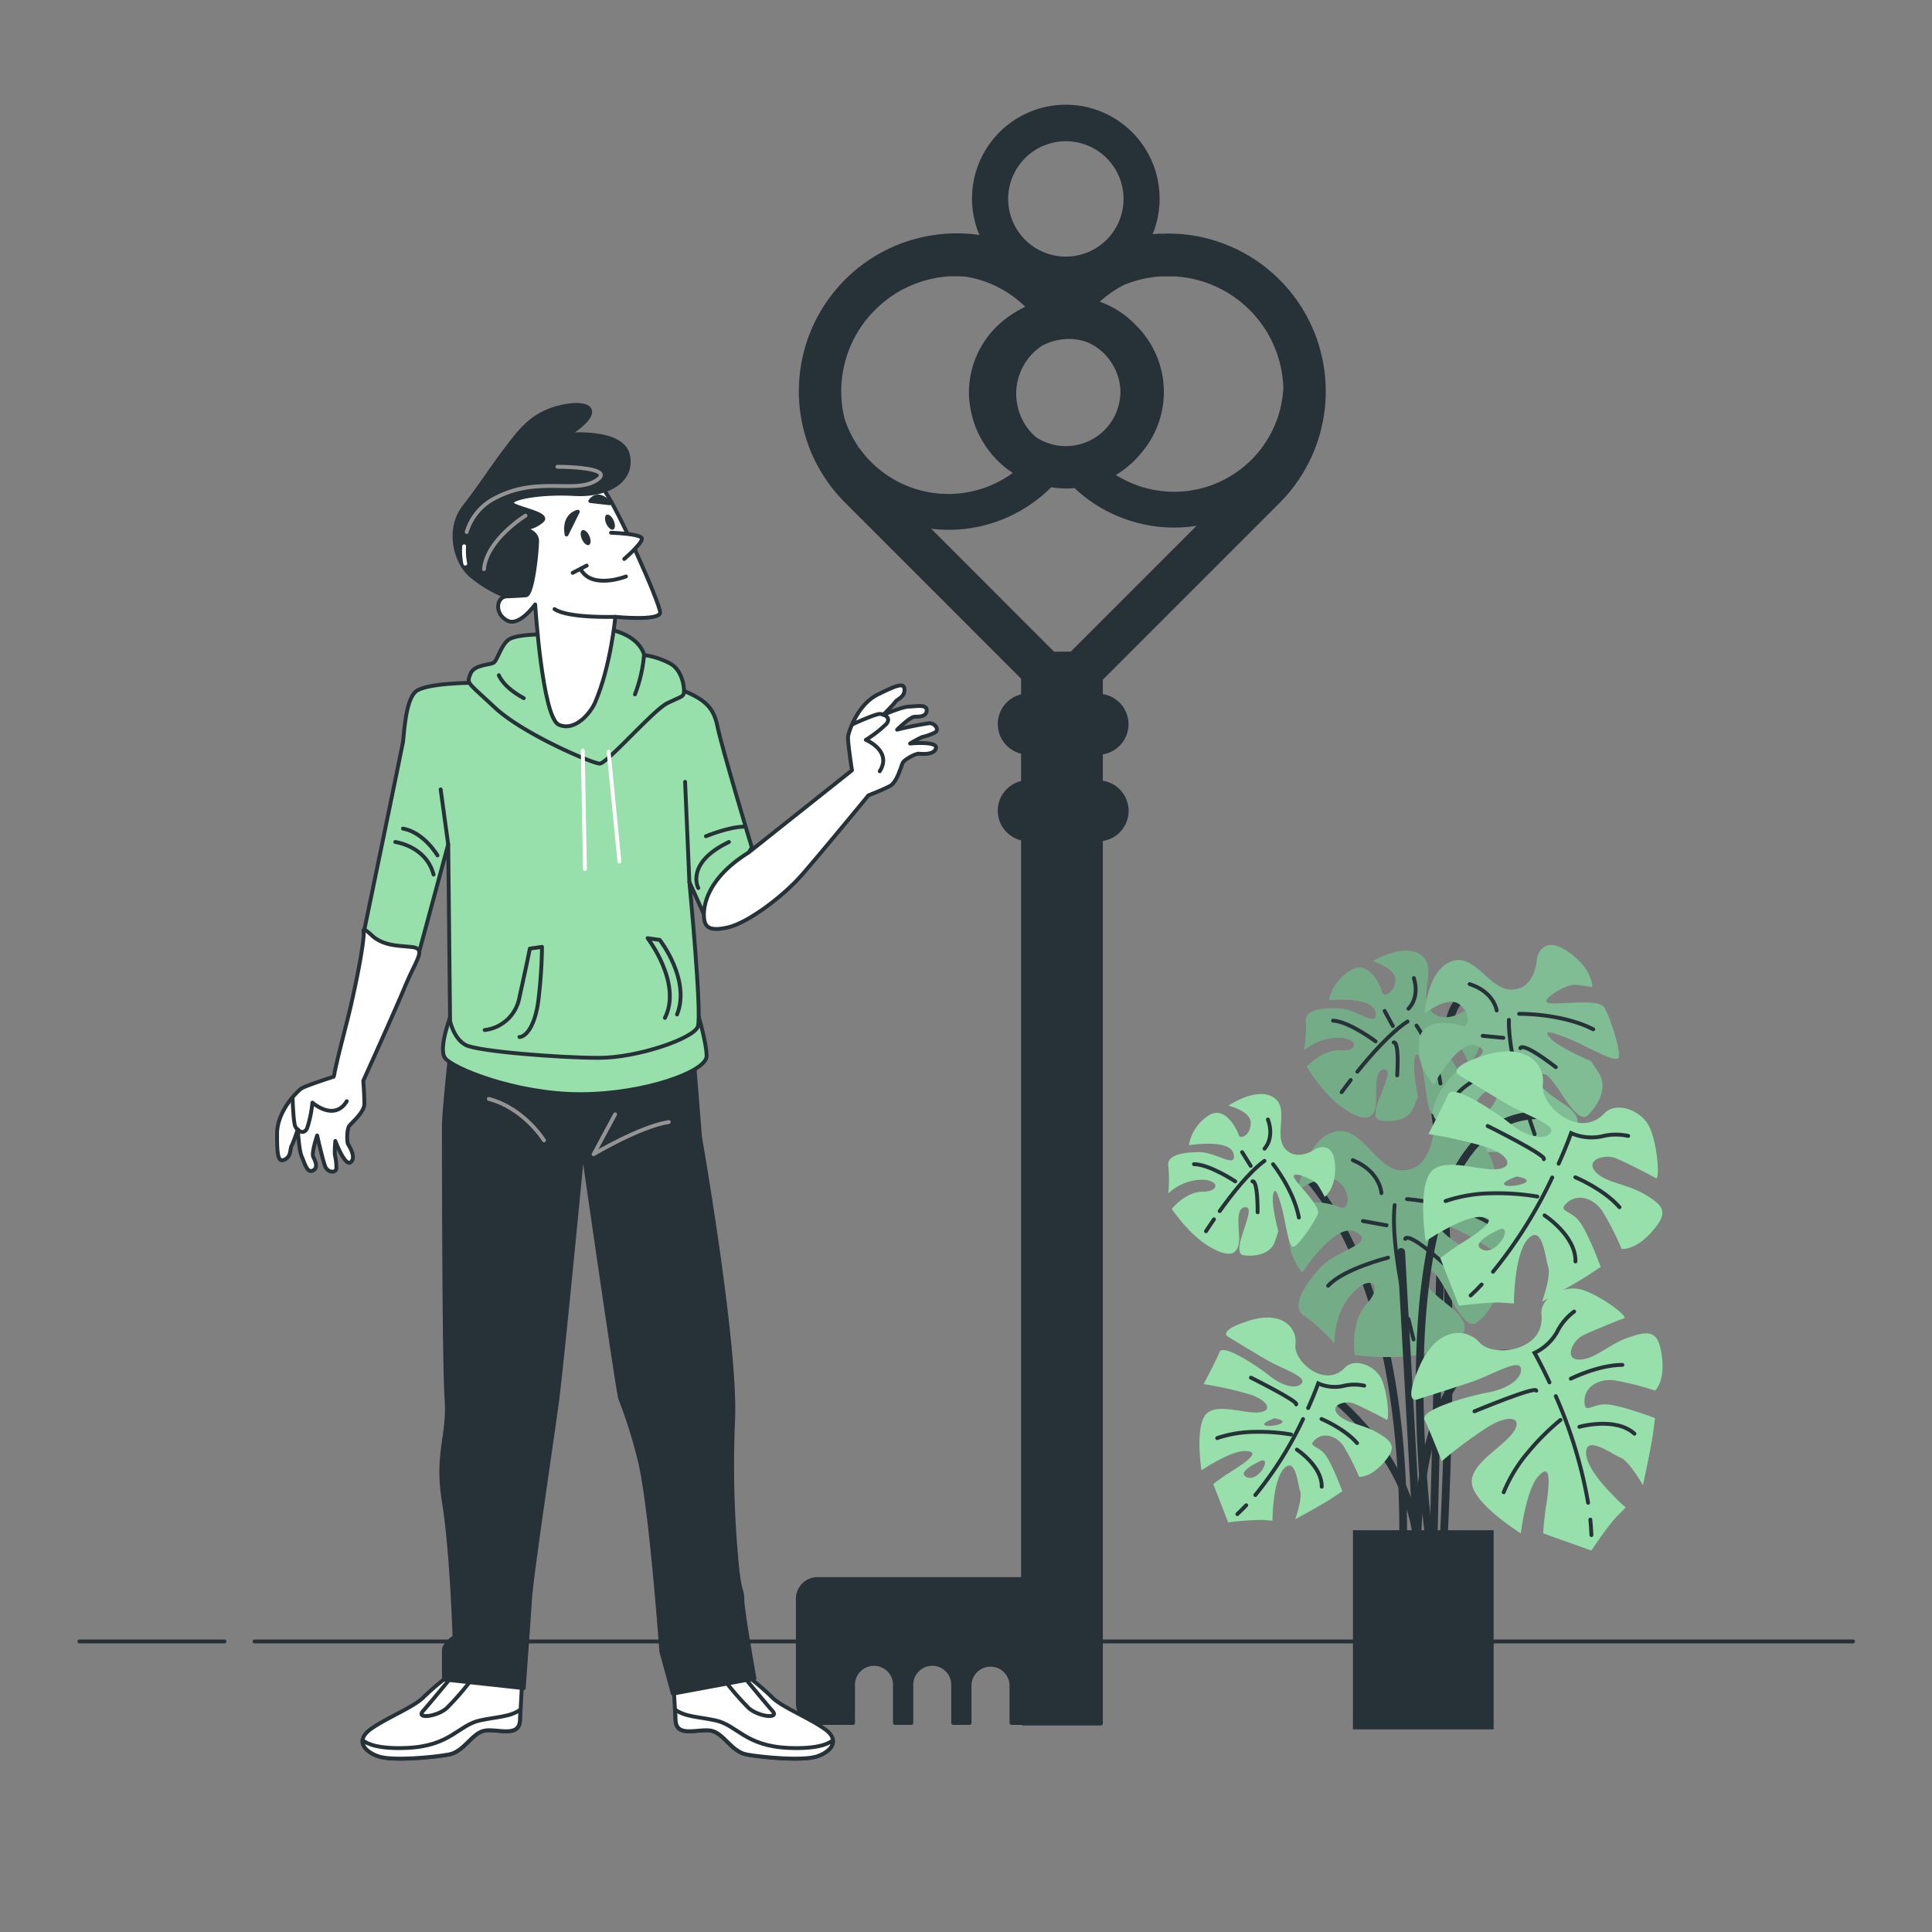<svg xmlns="http://www.w3.org/2000/svg" viewBox="0 0 500 500"><rect x="0" y="0" width="500" height="500" fill="#808080" stroke="none"/><g id="freepik--Floor--inject-9"><line x1="65.86" y1="424.8" x2="479.57" y2="424.8" style="fill:none;stroke:#263238;stroke-linecap:round;stroke-linejoin:round"></line><line x1="20.54" y1="424.8" x2="58.09" y2="424.8" style="fill:none;stroke:#263238;stroke-linecap:round;stroke-linejoin:round"></line></g><g id="freepik--Plant--inject-9"><path d="M389.73,258.32s-14.08-7.82-15.12,9.9-3.65,133-3.65,133" style="fill:none;stroke:#263238;stroke-linecap:round;stroke-miterlimit:10;stroke-width:2px"></path><path d="M367.3,269.79s11.48,25.55,6.27,129.83" style="fill:none;stroke:#263238;stroke-linecap:round;stroke-miterlimit:10;stroke-width:2px"></path><path d="M378.58,261.89s-5.39,3.45-8.45-.5,2.07-11.19-2.46-14.28-12.34,1.63-12.34,1.63,6,1.77,5.83,5-3.1,4.53-3.48,3.09-3.26-8.67-8.15-5.66a12.09,12.09,0,0,0-5.63,7.68S355.27,257.68,356,262s-4.66-.74-9.36-1-9,.41-8.67,3.26a37.42,37.42,0,0,1-.44,7.51,13.92,13.92,0,0,1,9.14-3.23c5.16.3,5,3.59.27,3.31s-8.72,4.2-8.72,4.2,4.28,7.32,9.72,10.94,7.4,2.32,8-.47-.83-9.94,2.46-9.75-5.44,12.4-1.24,13.12,7.56-.5,8.67-3.26l1.1-2.76s-1.46-7.15-.83-9.94,1.41.08,2.16,3.42,1.21,11.38,2.65,11,6-6.24,7.1-8.53S372,270.44,372,269s5.58,1.27,6.44,2.73a37,37,0,0,1,1.68,3.4s3.42-2.16,3.34-8.76S378.58,261.89,378.58,261.89Z" style="fill:#97DFAB"></path><path d="M378.58,261.89s-5.39,3.45-8.45-.5,2.07-11.19-2.46-14.28-12.34,1.63-12.34,1.63,6,1.77,5.83,5-3.1,4.53-3.48,3.09-3.26-8.67-8.15-5.66a12.09,12.09,0,0,0-5.63,7.68S355.27,257.68,356,262s-4.66-.74-9.36-1-9,.41-8.67,3.26a37.42,37.42,0,0,1-.44,7.51,13.92,13.92,0,0,1,9.14-3.23c5.16.3,5,3.59.27,3.31s-8.72,4.2-8.72,4.2,4.28,7.32,9.72,10.94,7.4,2.32,8-.47-.83-9.94,2.46-9.75-5.44,12.4-1.24,13.12,7.56-.5,8.67-3.26l1.1-2.76s-1.46-7.15-.83-9.94,1.41.08,2.16,3.42,1.21,11.38,2.65,11,6-6.24,7.1-8.53S372,270.44,372,269s5.58,1.27,6.44,2.73a37,37,0,0,1,1.68,3.4s3.42-2.16,3.34-8.76S378.58,261.89,378.58,261.89Z" style="fill:#263238;opacity:0.3"></path><path d="M351.28,277.36c3.51-4.34,8.68-10.22,13-13" style="fill:none;stroke:#263238;stroke-linecap:round;stroke-miterlimit:10"></path><path d="M347.21,282.65s.9-1.26,2.36-3.14" style="fill:none;stroke:#263238;stroke-linecap:round;stroke-miterlimit:10"></path><path d="M366.59,265.42s5.22,7.37,6.19,15" style="fill:none;stroke:#263238;stroke-linecap:round;stroke-miterlimit:10"></path><path d="M360.68,269.78s1.47-.86.91,8.53" style="fill:none;stroke:#263238;stroke-linecap:round;stroke-miterlimit:10"></path><path d="M364.5,261.05s3-2.65,1.41-7.92" style="fill:none;stroke:#263238;stroke-linecap:round;stroke-miterlimit:10"></path><line x1="360.46" y1="265.53" x2="358.34" y2="261.63" style="fill:none;stroke:#263238;stroke-linecap:round;stroke-miterlimit:10"></line><path d="M356,269.5s-6.77-5.11-11-5.36" style="fill:none;stroke:#263238;stroke-linecap:round;stroke-miterlimit:10"></path><path d="M397.77,248s-.21,7.75-6.26,8.12-9.78-9.7-16-7.27-6.79,13.47-6.79,13.47,5.88-4.82,9-2.39,2.43,6.18.73,5.59-10.9-2.65-11.22,4.3a14.67,14.67,0,0,0,3.84,10.87s6.54-12.22,11.3-10-3.93,4.16-7.41,8.67-5.7,9.27-2.65,10.91a44.41,44.41,0,0,1,7.22,5.56s-.83-6.39,3-11.35,7-2.53,3.5,2-1.74,11.6-1.74,11.6,10.24.7,17.57-2.28,7.37-5.83,5-8.36-10.52-5.95-8.08-9.11,8.7,13.9,12.28,10.19,4.66-7.92,2.65-10.91l-2-3s-8.16-3.41-10.52-5.95,1-1.36,4.9.18,12.21,6.54,12.81,4.84-2.15-10.29-3.71-12.93-13.44-.29-14.79-1.33,5.08-4.72,7.12-4.58a43.86,43.86,0,0,1,4.55.63s.18-4.89-6.48-9.31S397.77,248,397.77,248Z" style="fill:#97DFAB"></path><path d="M397.77,248s-.21,7.75-6.26,8.12-9.78-9.7-16-7.27-6.79,13.47-6.79,13.47,5.88-4.82,9-2.39,2.43,6.18.73,5.59-10.9-2.65-11.22,4.3a14.67,14.67,0,0,0,3.84,10.87s6.54-12.22,11.3-10-3.93,4.16-7.41,8.67-5.7,9.27-2.65,10.91a44.41,44.41,0,0,1,7.22,5.56s-.83-6.39,3-11.35,7-2.53,3.5,2-1.74,11.6-1.74,11.6,10.24.7,17.57-2.28,7.37-5.83,5-8.36-10.52-5.95-8.08-9.11,8.7,13.9,12.28,10.19,4.66-7.92,2.65-10.91l-2-3s-8.16-3.41-10.52-5.95,1-1.36,4.9.18,12.21,6.54,12.81,4.84-2.15-10.29-3.71-12.93-13.44-.29-14.79-1.33,5.08-4.72,7.12-4.58a43.86,43.86,0,0,1,4.55.63s.18-4.89-6.48-9.31S397.77,248,397.77,248Z" style="fill:#263238;opacity:0.2"></path><path d="M394.66,285.85c-2-6.47-4.31-15.66-4.16-21.91" style="fill:none;stroke:#263238;stroke-linecap:round;stroke-miterlimit:10"></path><path d="M397.17,293.53s-.64-1.75-1.52-4.5" style="fill:none;stroke:#263238;stroke-linecap:round;stroke-miterlimit:10"></path><path d="M393.14,262.38s10.94-.2,19.2,4" style="fill:none;stroke:#263238;stroke-linecap:round;stroke-miterlimit:10"></path><path d="M393.48,271.27s.14-2,9.16,4.91" style="fill:none;stroke:#263238;stroke-linecap:round;stroke-miterlimit:10"></path><path d="M387.34,261.51s-.62-4.8-7-6.82" style="fill:none;stroke:#263238;stroke-linecap:round;stroke-miterlimit:10"></path><line x1="389.07" y1="268.59" x2="383.72" y2="268.07" style="fill:none;stroke:#263238;stroke-linecap:round;stroke-miterlimit:10"></line><path d="M390,275.78s-9.72,3.29-12.85,7.35" style="fill:none;stroke:#263238;stroke-linecap:round;stroke-miterlimit:10"></path><path d="M332.89,299.51s30.77,20.34,30.25,99.07" style="fill:none;stroke:#263238;stroke-linecap:round;stroke-miterlimit:10;stroke-width:2px"></path><path d="M370.83,294.14s-1,8.91-8,8.78S352.46,290.8,345.1,293s-9.1,14.9-9.1,14.9,7.23-5,10.65-1.91,2.21,7.37.3,6.53-12.33-4.09-13.35,3.89A17,17,0,0,0,337,329.34s8.7-13.48,14-10.46-4.93,4.43-9.37,9.31-7.45,10.16-4.08,12.33,7.8,7.1,7.8,7.1-.35-7.45,4.53-12.82,8.3-2.25,3.86,2.62-3.11,13.22-3.11,13.22,11.75,1.78,20.49-1,9.05-6,6.57-9.18-11.57-7.85-8.47-11.27,8.73,16.86,13.22,12.92,6.12-8.69,4.08-12.33l-2-3.64s-9.09-4.71-11.57-7.86,1.33-1.46,5.63.67,13.48,8.7,14.33,6.79-1.51-12.06-3.06-15.26-15.48-1.6-16.94-2.93,6.3-5,8.65-4.61a52,52,0,0,1,5.19,1.16s.67-5.64-6.6-11.36S370.83,294.14,370.83,294.14Z" style="fill:#97DFAB"></path><path d="M370.83,294.14s-1,8.91-8,8.78S352.46,290.8,345.1,293s-9.1,14.9-9.1,14.9,7.23-5,10.65-1.91,2.21,7.37.3,6.53-12.33-4.09-13.35,3.89A17,17,0,0,0,337,329.34s8.7-13.48,14-10.46-4.93,4.43-9.37,9.31-7.45,10.16-4.08,12.33,7.8,7.1,7.8,7.1-.35-7.45,4.53-12.82,8.3-2.25,3.86,2.62-3.11,13.22-3.11,13.22,11.75,1.78,20.49-1,9.05-6,6.57-9.18-11.57-7.85-8.47-11.27,8.73,16.86,13.22,12.92,6.12-8.69,4.08-12.33l-2-3.64s-9.09-4.71-11.57-7.86,1.33-1.46,5.63.67,13.48,8.7,14.33,6.79-1.51-12.06-3.06-15.26-15.48-1.6-16.94-2.93,6.3-5,8.65-4.61a52,52,0,0,1,5.19,1.16s.67-5.64-6.6-11.36S370.83,294.14,370.83,294.14Z" style="fill:#263238;opacity:0.3"></path><path d="M363.65,337.56c-1.64-7.66-3.49-18.48-2.72-25.68" style="fill:none;stroke:#263238;stroke-linecap:round;stroke-miterlimit:10"></path><path d="M365.83,346.65s-.57-2.08-1.33-5.33" style="fill:none;stroke:#263238;stroke-linecap:round;stroke-miterlimit:10"></path><path d="M364.12,310.33s12.64.8,21.78,6.44" style="fill:none;stroke:#263238;stroke-linecap:round;stroke-miterlimit:10"></path><path d="M363.67,320.62s.36-2.36,10.11,6.52" style="fill:none;stroke:#263238;stroke-linecap:round;stroke-miterlimit:10"></path><path d="M357.51,308.77s-.26-5.59-7.4-8.52" style="fill:none;stroke:#263238;stroke-linecap:round;stroke-miterlimit:10"></path><line x1="358.84" y1="317.11" x2="352.72" y2="316" style="fill:none;stroke:#263238;stroke-linecap:round;stroke-miterlimit:10"></line><path d="M359.23,325.49s-11.53,2.88-15.52,7.27" style="fill:none;stroke:#263238;stroke-linecap:round;stroke-miterlimit:10"></path><path d="M344.89,361.56s19.81,15.12,21.9,37.54L362.62,324" style="fill:none;stroke:#263238;stroke-linecap:round;stroke-miterlimit:10;stroke-width:2px"></path><path d="M392.86,350.61c-26.07-4.69-26.07,48.49-26.07,48.49" style="fill:none;stroke:#263238;stroke-linecap:round;stroke-miterlimit:10;stroke-width:2px"></path><path d="M369.92,398.58s-15.13-110,28.67-110" style="fill:none;stroke:#263238;stroke-linecap:round;stroke-miterlimit:10;stroke-width:2px"></path><path d="M382.92,347.45c-3.56-4-11.12-4-15.58,6.23s-.44,8.46-.44,8.46,8.46-2.67,13.8-4.45,12.46-6.24,12.91-3.57-3.56,5.35-8.46,6.24-17.81,4.45-16.47,7.12,4.45,10.68,4.45,10.68a113,113,0,0,1,12-8.9c5.79-3.56,9.35-2.23,6.23,1.78s-12,8.46-10.24,13.8,12.47,12,12.47,12,1.33-11.13,4.45-14.69,3.12.44,2.23,6.68a71.7,71.7,0,0,0-.9,8l12.47,4.45s4.45-6.68,6.68-8.9l2.22-2.23s-9.79-8.46-10.24-13.8,6.68,0,8.91.89,5.78,7.12,5.78,7.12,2.23-10.23,2.67-13.79l.45-3.57s-9.35-3.56-12.91-3.56-5.34,2.67-5.34-.89,3.56-5.78,7.57-5.34a70.23,70.23,0,0,1,10.68,2.67s2.67-2.22,1.78-8.9-3.12-6.68-8.46-4.9-8.9,5.79-12.91,5.79-1.78-4.9.89-6.23,9.35-4,10.69-4.46-7.13-6.67-11.58-7.56-10.21,2.24-9.79,6.67C399.84,349.67,386.49,351.45,382.92,347.45Z" style="fill:#97DFAB"></path><path d="M411.58,393.28c.13,1.34.23,2.68.28,4" style="fill:none;stroke:#263238;stroke-linecap:round;stroke-miterlimit:10"></path><path d="M402.64,361.32A118.47,118.47,0,0,1,411,388.91" style="fill:none;stroke:#263238;stroke-linecap:round;stroke-miterlimit:10"></path><path d="M401,357.75c-2.2-4.74-3.86-7.63-3.86-7.63a13.16,13.16,0,0,0,5.79-5.34,14.8,14.8,0,0,1,4.45-5.35" style="fill:none;stroke:#263238;stroke-linecap:round;stroke-miterlimit:10"></path><path d="M381.59,365.25s16-6.67,16-5.34" style="fill:none;stroke:#263238;stroke-linecap:round;stroke-miterlimit:10"></path><path d="M406.52,356.8s7.12-3.57,13.35-3.57" style="fill:none;stroke:#263238;stroke-linecap:round;stroke-miterlimit:10"></path><path d="M403.85,367.48a61.71,61.71,0,0,0-8.46,8.46,38.31,38.31,0,0,0-6.23,10.24" style="fill:none;stroke:#263238;stroke-linecap:round;stroke-miterlimit:10"></path><path d="M408.74,369.26s9.35-2.67,14.25,1.78" style="fill:none;stroke:#263238;stroke-linecap:round;stroke-miterlimit:10"></path><path d="M425.68,309.11c-4.85-2.87-10.21-2.93-12.84-5.95s2.53-4.56,5.29-3.42,9.16,4.43,10.37,5.15.37-9.75-1.87-13.7-8.4-6.24-11.47-3c-6.47,6.8-16.57-2.11-15.88-7.43s-4.27-11-14.92-7.68-6.68,5.21-6.68,5.21,7.56,4.63,12.41,7.5,12.88,5.33,11.15,7.42-6.37.81-10.25-2.31-15-10.52-16.18-7.76-5.15,10.36-5.15,10.36a112.73,112.73,0,0,1,14.61,3.24c6.48,2,7.81,5.6,2.74,5.87s-14.27-3.53-17.14,1.32-.9,17.29-.9,17.29,9.28-6.29,14-6.27,1.71,2.65-3.58,6.06a72.65,72.65,0,0,0-6.64,4.58l4.81,12.33s8-1,11.1-.79l3.14.22s0-12.94,3.71-16.78,4.38,5,5.17,7.31-1.59,9-1.59,9,9.19-5,12.17-7l3-2s-3.43-9.4-5.77-12.09-5.52-2.28-2.83-4.61,6.71-1.11,9,2.21a69.31,69.31,0,0,1,5,9.82s3.43.56,7.89-4.49S430.52,312,425.68,309.11Zm-42.13,14.25c-3.56-1.78,4.89-5.34,4.89-5.34C391.56,317.57,387.11,325.14,383.55,323.36Zm6-16.62c-1.52-.76,3-2.28,3-2.28C399.16,305.73,391.06,307.5,389.55,306.74Z" style="fill:#97DFAB"></path><path d="M383.45,332.43c-.92,1-1.87,1.93-2.85,2.84" style="fill:none;stroke:#263238;stroke-linecap:round;stroke-miterlimit:10"></path><path d="M401.72,304.72a117.83,117.83,0,0,1-15.33,24.41" style="fill:none;stroke:#263238;stroke-linecap:round;stroke-miterlimit:10"></path><path d="M403.37,301.17c2.14-4.77,3.23-7.92,3.23-7.92a13.16,13.16,0,0,0,7.83.87,14.82,14.82,0,0,1,6.95-.14" style="fill:none;stroke:#263238;stroke-linecap:round;stroke-miterlimit:10"></path><path d="M385,291.4s15.55,7.73,14.54,8.6" style="fill:none;stroke:#263238;stroke-linecap:round;stroke-miterlimit:10"></path><path d="M407.69,304.68s7.36,3.05,11.44,7.75" style="fill:none;stroke:#263238;stroke-linecap:round;stroke-miterlimit:10"></path><path d="M397.87,309.67a61.8,61.8,0,0,0-11.93-.84,38.22,38.22,0,0,0-11.82,2" style="fill:none;stroke:#263238;stroke-linecap:round;stroke-miterlimit:10"></path><path d="M399.73,314.54s8.15,5.3,8,11.92" style="fill:none;stroke:#263238;stroke-linecap:round;stroke-miterlimit:10"></path><path d="M356.5,370.79c-3.9-2.3-8.21-2.36-10.32-4.79s2-3.67,4.25-2.75,7.37,3.57,8.35,4.15.3-7.85-1.51-11-6.76-5-9.23-2.43c-5.21,5.48-13.34-1.7-12.78-6s-3.44-8.88-12-6.18-5.37,4.19-5.37,4.19,6.08,3.73,10,6,10.37,4.29,9,6-5.13.65-8.25-1.86-12.1-8.47-13-6.25-4.14,8.34-4.14,8.34a91.19,91.19,0,0,1,11.75,2.61c5.22,1.64,6.28,4.51,2.21,4.73s-11.49-2.84-13.79,1.06-.73,13.91-.73,13.91,7.47-5.06,11.27-5,1.38,2.13-2.88,4.87a58,58,0,0,0-5.34,3.69l3.87,9.92a71.13,71.13,0,0,1,8.94-.64l2.52.18s0-10.41,3-13.5,3.52,4.06,4.15,5.88-1.27,7.27-1.27,7.27,7.39-4,9.79-5.65l2.4-1.61s-2.77-7.56-4.64-9.73-4.45-1.83-2.28-3.71,5.39-.89,7.24,1.78a56.15,56.15,0,0,1,4,7.9s2.76.45,6.35-3.61S360.4,373.1,356.5,370.79Zm-33.9,11.47c-2.86-1.43,3.94-4.3,3.94-4.3C329.05,377.6,325.47,383.69,322.6,382.26Zm4.83-13.38c-1.22-.61,2.44-1.83,2.44-1.83C335.16,368.07,328.65,369.5,327.43,368.88Z" style="fill:#97DFAB"></path><path d="M322.52,389.56c-.74.78-1.51,1.55-2.29,2.29" style="fill:none;stroke:#263238;stroke-linecap:round;stroke-miterlimit:10"></path><path d="M337.23,367.26a94.76,94.76,0,0,1-12.35,19.65" style="fill:none;stroke:#263238;stroke-linecap:round;stroke-miterlimit:10"></path><path d="M338.55,364.4c1.72-3.84,2.6-6.37,2.6-6.37a10.66,10.66,0,0,0,6.3.7,12,12,0,0,1,5.6-.12" style="fill:none;stroke:#263238;stroke-linecap:round;stroke-miterlimit:10"></path><path d="M323.74,356.54s12.51,6.22,11.7,6.92" style="fill:none;stroke:#263238;stroke-linecap:round;stroke-miterlimit:10"></path><path d="M342,367.23s5.92,2.45,9.21,6.24" style="fill:none;stroke:#263238;stroke-linecap:round;stroke-miterlimit:10"></path><path d="M334.12,371.24a49.27,49.27,0,0,0-9.6-.67,30.88,30.88,0,0,0-9.51,1.61" style="fill:none;stroke:#263238;stroke-linecap:round;stroke-miterlimit:10"></path><path d="M335.63,375.16s6.55,4.27,6.43,9.6" style="fill:none;stroke:#263238;stroke-linecap:round;stroke-miterlimit:10"></path><path d="M340.6,297.28s-4.9,3.56-8,0,1.33-10.68-3.12-13.35-11.57,2.22-11.57,2.22,5.78,1.34,5.78,4.46-2.67,4.45-3.11,3.11-3.56-8-8-4.9a11.44,11.44,0,0,0-4.9,7.57s10.68-1.78,11.57,2.23-4.45-.45-8.9-.45-8.46.89-8,3.56a35.55,35.55,0,0,1,0,7.13,13.22,13.22,0,0,1,8.45-3.56c4.9,0,4.9,3.11.45,3.11s-8,4.45-8,4.45,4.45,6.68,9.79,9.8,7.12,1.78,7.57-.89-1.34-9.35,1.78-9.35-4.45,12-.45,12.46,7.13-.89,8-3.56l.89-2.67S329,312,329.47,309.3s1.34,0,2.23,3.12,1.78,10.68,3.11,10.24,5.35-6.24,6.24-8.46-6.24-8.46-6.24-9.79,5.35.89,6.24,2.22a35,35,0,0,1,1.78,3.12s3.11-2.23,2.67-8.46S340.6,297.28,340.6,297.28Z" style="fill:#97DFAB"></path><path d="M315.66,313.43c3.08-4.3,7.64-10.14,11.59-13" style="fill:none;stroke:#263238;stroke-linecap:round;stroke-miterlimit:10"></path><path d="M312.11,318.65s.78-1.23,2.06-3.09" style="fill:none;stroke:#263238;stroke-linecap:round;stroke-miterlimit:10"></path><path d="M329.47,301.29s5.34,6.68,6.68,13.8" style="fill:none;stroke:#263238;stroke-linecap:round;stroke-miterlimit:10"></path><path d="M324.13,305.74s1.34-.89,1.34,8" style="fill:none;stroke:#263238;stroke-linecap:round;stroke-miterlimit:10"></path><path d="M327.25,297.28s2.67-2.67.89-7.56" style="fill:none;stroke:#263238;stroke-linecap:round;stroke-miterlimit:10"></path><line x1="323.68" y1="301.73" x2="321.46" y2="298.17" style="fill:none;stroke:#263238;stroke-linecap:round;stroke-miterlimit:10"></line><path d="M319.68,305.74S313,301.29,309,301.29" style="fill:none;stroke:#263238;stroke-linecap:round;stroke-miterlimit:10"></path><rect x="351.14" y="397.02" width="34.41" height="49.54" style="fill:#263238;stroke:#263238;stroke-linecap:round;stroke-miterlimit:10;stroke-width:2px"></rect></g><g id="freepik--Key--inject-9"><path d="M331.16,130.15a40.88,40.88,0,0,0,0-57.75h0a40.85,40.85,0,0,0-26.55-11.9c-.61,0-1.23-.06-1.84-.06h-.24c-.35,0-.82,0-1.36.05h-.7a4.78,4.78,0,0,0-.53,0h-.05c-.54,0-1.07.08-1.6.13a24,24,0,0,0,1.81-9.19,24.27,24.27,0,1,0-46.63,9.38,40.9,40.9,0,0,0-5.88-.42c-.67,0-1.56,0-2.52.09a40.84,40.84,0,0,0-33.68,59.68l.14.25a41,41,0,0,0,7.19,9.69l45.53,45.54v4.06a7.9,7.9,0,0,0,0,15.35v7.08a7.9,7.9,0,0,0,0,15.35V408.16H211.57a5.6,5.6,0,0,0-5.59,5.59v27.07a5.6,5.6,0,0,0,5.59,5.58h9.18a.52.52,0,0,0,.52-.52v-9.63a4.92,4.92,0,1,1,9.83,0v9.63a.52.52,0,0,0,.52.52h4.21a.52.52,0,0,0,.52-.52v-9.63a4.92,4.92,0,1,1,9.83,0v9.63a.52.52,0,0,0,.52.52h4.2a.52.52,0,0,0,.52-.52v-9.63a4.92,4.92,0,0,1,9.84,0v9.63a.52.52,0,0,0,.52.52h2.63a.52.52,0,0,0,.37.15h20.11a.52.52,0,0,0,.52-.52V217.65a7.89,7.89,0,0,0,0-15.59v-6.83a7.9,7.9,0,0,0,0-15.6V175.9Zm-58.37,38.51L241,136.84a36.87,36.87,0,0,0,4.47.27,37.52,37.52,0,0,0,26.57-11,25.72,25.72,0,0,0,3.84.31c.72,0,1.45,0,2.19-.11a37.66,37.66,0,0,0,31.6,9.77l-32.55,32.55ZM226.5,80.18a29.68,29.68,0,0,1,19.29-8.67l.19,0c.43,0,.93,0,1.61,0s1.62,0,2.41.1a28.45,28.45,0,0,1,15.34,7.79,27,27,0,0,0-4.94,3,24,24,0,0,0-9.64,19,25.24,25.24,0,0,0,11.34,21,28.27,28.27,0,0,1-39.88-6.69l-.41.28.35-.37a28.14,28.14,0,0,1-3.59-7.27A29.68,29.68,0,0,1,226.5,80.18Zm74-8.65.25,0h.91l.63,0h.52c.38,0,.75,0,1.19,0a29.83,29.83,0,0,1,28.13,28.85,28.3,28.3,0,0,1-43.34,22.54,24.93,24.93,0,0,0,6.35-5.44A24.23,24.23,0,0,0,294,84.2a23.84,23.84,0,0,0-9.37-6.11,28.48,28.48,0,0,1,6.25-4.35A30,30,0,0,1,300.46,71.53ZM276.65,87.72a13.65,13.65,0,0,1,3.37.42c5.57,1.44,9.93,7.24,9.93,13.21a14.08,14.08,0,0,1-12.44,14,14,14,0,0,1-6.59-.79,13.76,13.76,0,0,1-2.86-1.46,14.9,14.9,0,0,1,1.67-23.66A15.33,15.33,0,0,1,276.65,87.72Zm-.81-51.17a14.93,14.93,0,1,1-14.93,14.93A14.94,14.94,0,0,1,275.84,36.55Z" style="fill:#263238"></path></g><g id="freepik--Character--inject-9"><path d="M114.88,434.65a64,64,0,0,0-5.38,4.69c-2.45,2.46-9.33,5.16-13.5,8.11s-1.72,5.89,2,7.12,14.25.24,18.18-.49,5.89-5.4,9.08-6.14,9.09,2,9.33-2.7.49-9.33.49-9.33Z" style="fill:#fff;stroke:#263238;stroke-linecap:round;stroke-linejoin:round"></path><path d="M134.55,445.24c0-.95.1-1.9.15-2.8-2.67,1.92-6,1.83-10.46,2.8-5.65,1.22-7.61,6.63-18.91,7.12-7.31.32-10.29-1-11.49-2-.2,1.81,1.69,3.38,4.12,4.19,3.69,1.23,14.25.24,18.18-.49s5.89-5.4,9.08-6.14S134.31,449.9,134.55,445.24Z" style="fill:#fff;stroke:#263238;stroke-linecap:round;stroke-linejoin:round"></path><path d="M117.12,433.69s-5.65,6.88-7.62,9.09,3.69,1.47,6.14-.74a72.63,72.63,0,0,0,6.39-7.36Z" style="fill:#fff;stroke:#263238;stroke-linecap:round;stroke-linejoin:round"></path><path d="M194.53,434.65a63,63,0,0,1,5.37,4.69c2.46,2.46,9.33,5.16,13.51,8.11s1.72,5.89-2,7.12-14.24.24-18.17-.49-5.89-5.4-9.08-6.14-9.09,2-9.34-2.7-.49-9.33-.49-9.33Z" style="fill:#fff;stroke:#263238;stroke-linecap:round;stroke-linejoin:round"></path><path d="M174.85,445.24c0-.95-.1-1.9-.14-2.8,2.67,1.92,6,1.83,10.46,2.8,5.65,1.22,7.61,6.63,18.91,7.12,7.3.32,10.28-1,11.49-2,.19,1.81-1.69,3.38-4.13,4.19-3.68,1.23-14.24.24-18.17-.49s-5.89-5.4-9.08-6.14S175.1,449.9,174.85,445.24Z" style="fill:#fff;stroke:#263238;stroke-linecap:round;stroke-linejoin:round"></path><path d="M192.29,433.69s5.65,6.88,7.61,9.09-3.68,1.47-6.14-.74a73.44,73.44,0,0,1-6.38-7.36Z" style="fill:#fff;stroke:#263238;stroke-linecap:round;stroke-linejoin:round"></path><path d="M117.94,259.19s-3.06,27.6-3.06,32.06,0,60.73.68,70.68-2.74,14.05-.68,26.74,2.74,35,2.74,35-2.74,1.71-2.74,3.43v7.55l20.66,2.24s1.3-17.68,1.64-23.17,5.49-40.12,6.86-50.07S150.83,297,150.83,297s9,62.83,9.68,64.89a127.38,127.38,0,0,1,4.8,15.08c3.09,11.32,5.83,50.43,5.83,50.43l3,10.92,21.12-3.93s-3.14-17.62-3.14-20.37-.68-1.71-1.37-8.58a269.62,269.62,0,0,1-1-38.4c.69-19.9-8.58-72.74-8.58-72.74L178.35,259S144.34,266.92,117.94,259.19Z" style="fill:#263238;stroke:#263238;stroke-linecap:round;stroke-linejoin:round"></path><path d="M159.19,288.39l-5.56,10.32s11.91-7.14,19.45-8.33" style="fill:none;stroke:#949494;stroke-linecap:round;stroke-linejoin:round"></path><path d="M140.8,295.13s-5.16-8.34-14.3-10.73" style="fill:none;stroke:#949494;stroke-linecap:round;stroke-linejoin:round"></path><path d="M116.92,262.09s-3.58,9-1.79,11.66,18.39,9.42,35,9.42,32.74-5.83,32.74-9.87-3.14-13.9-3.14-13.9S152.8,272,116.92,262.09Z" style="fill:#97DFAB;stroke:#263238;stroke-linecap:round;stroke-linejoin:round"></path><path d="M122.4,176.71s-12,0-14.77,2.23-3.06,11.42-3.34,13.09-10,48.6-10,48.6l3.44,5.63,10.65.47L116,218.51l.48,45.75s.92,4.49,4,6.17S145,273.77,155,273.77s24.49-5,25.6-8.09-2.19-37.42-2.19-37.42l4.76,10.58,11.4-19.54s-7.8-25.87-8.92-31.45-4.18-7.24-10.31-9.75-24.24-1.67-31.48-1.67S122.4,176.71,122.4,176.71Z" style="fill:#97DFAB;stroke:#263238;stroke-linecap:round;stroke-linejoin:round"></path><path d="M125.44,266.57a10.33,10.33,0,0,0,9-8.52c1.8-8.07,2.69-12.55,2.69-12.55l3.14-.45a128.85,128.85,0,0,1-.89,13.45c-.9,7.62-3.59,9.87-4.94,9.87" style="fill:none;stroke:#263238;stroke-linecap:round;stroke-linejoin:round"></path><path d="M175.22,262.54c3.59-9-4.48-19.29-4.48-19.29l-3.14-.45s9,11.66,4.48,20.63" style="fill:none;stroke:#263238;stroke-linecap:round;stroke-linejoin:round"></path><line x1="115.99" y1="218.51" x2="114.04" y2="204.29" style="fill:none;stroke:#263238;stroke-linecap:round;stroke-linejoin:round"></line><line x1="178.41" y1="228.26" x2="177.3" y2="202.34" style="fill:none;stroke:#263238;stroke-linecap:round;stroke-linejoin:round"></line><path d="M180.71,229.82s-3.48-6.45,7.94-11.91" style="fill:none;stroke:#263238;stroke-linecap:round;stroke-linejoin:round"></path><path d="M182.69,216.42s6-2.48,9.93-2.48" style="fill:none;stroke:#263238;stroke-linecap:round;stroke-linejoin:round"></path><path d="M102.3,217.91s7.92,1,9.91,8.42" style="fill:none;stroke:#263238;stroke-linecap:round;stroke-linejoin:round"></path><path d="M113.22,221.38s-3.47-5.95-8.93-6.94" style="fill:none;stroke:#263238;stroke-linecap:round;stroke-linejoin:round"></path><path d="M139.76,164.19s-6.32,0-8.19,1.4-2.81,5.15-3.75,5.86-5.15.46-6.09,3-.93,1.87,6.32,8.66,25.29,14.51,27.16,14.51,14-14,17.56-15.68,4-1.64,4.21-2.58-.23-5.61-3.28-7.49a19.87,19.87,0,0,0-7-2.34s-.47-2.81-4.21-4.91-8.9-2.58-12.64-2.58S139.76,164.19,139.76,164.19Z" style="fill:#97DFAB;stroke:#263238;stroke-linecap:round;stroke-linejoin:round"></path><path d="M166.68,169.57a37.89,37.89,0,0,1-2.35,10.13" style="fill:none;stroke:#263238;stroke-linecap:round;stroke-linejoin:round"></path><path d="M129.1,174.74s1,3,6.45,5.95" style="fill:none;stroke:#263238;stroke-linecap:round;stroke-linejoin:round"></path><line x1="150.82" y1="194.26" x2="151.38" y2="224.91" style="fill:none;stroke:#fff;stroke-linecap:round;stroke-linejoin:round"></line><line x1="157.51" y1="194.54" x2="160.3" y2="222.96" style="fill:none;stroke:#fff;stroke-linecap:round;stroke-linejoin:round"></line><path d="M193.69,220.66l26.8-21.3s-1.2-7.65-1-8.85,2.39-8.13,7.66-10.76,6.93-3.11,6.93-1.2-1.91,2.39-2.39,3.11-3.11,3.35-3.11,3.35,5-2.15,6.7-2.15,4.55-.72,4.55.95-1.92,1.68-3.11,1.68-4.55,3.35-4.55,3.35a85.07,85.07,0,0,1,8.37-1.68c1.44,0,2.64,1.68,1.44,2.4a14.74,14.74,0,0,1-3.35,1.19,31,31,0,0,0-3.11,1.68s7.18-.72,6.7,1.19-3.83,1.44-4.55,1.44-3.59,1.43-4.06,2.39-1.44,5-3.35,6-5.51,2.39-5.51,2.39-12.2,14.84-17.22,20.58S193.45,238.84,188.43,240s-6-.24-6.22-2.4S182.2,227.83,193.69,220.66Z" style="fill:#fff;stroke:#263238;stroke-linecap:round;stroke-linejoin:round"></path><path d="M220.73,187.4s5.74-2.63,6.94-2.63,3.11,1,1.67,2.63a31.08,31.08,0,0,1-5.26,4.07s6.93,2.87,3.59,8.13" style="fill:none;stroke:#263238;stroke-linecap:round;stroke-linejoin:round"></path><path d="M94.1,242.31c-.4,4.84-2.44,14.08-2.72,15.36-1.51,7.06-3.27,12.74-4.77,19.8a5.69,5.69,0,0,1-.26,1.18S79,281,78,281.7s-6.25,5.74-6.29,11.62.28,7.6,2,6.76,1.3-2.78,1.74-3.52,1.63-4.27,1.63-4.27.29,5.46,1,7,1.37,4.39,2.87,3.66.66-2.46.13-3.53,1-5.56,1-5.56,1.56,7,2.19,8.25,2.67,1.62,2.78.23a14.29,14.29,0,0,0-.4-3.53,31.82,31.82,0,0,1,.13-3.53s2.52,6.76,4,5.48-.4-4.06-.72-4.71-.3-3.85.35-4.7,3.88-3.51,3.89-5.65-.28-6-.28-6,7.93-17.5,10.86-24.54,5.61-9.66,1.61-10.08c-3.63-.38-6.74-.3-9.68-2.5-.5-.38-1.89-1.84-2.51-1.92C93.88,240.58,94.21,241,94.1,242.31Z" style="fill:#fff;stroke:#263238;stroke-linecap:round;stroke-linejoin:round"></path><path d="M75.72,284.15s.18,6.31.7,7.38,2.24,2.37,3.1.35a31.17,31.17,0,0,0,1.33-6.52s5.64,5,8.89-.37" style="fill:none;stroke:#263238;stroke-linecap:round;stroke-linejoin:round"></path><path d="M145,120.84s7.5,1.3,11,5.54,14.87,29.84,14.84,32.13-11.59,1.13-11.59,1.13-1.18,12.82-5.26,22.2c-1.11,2.56-5.1,7.6-9.37,5.72s-6.12-31.13-6.12-31.13-4.06,5.76-7.14,4.22c-3.52-1.76-2.88-6.08-.36-6.32s-8.06-9.65-5.45-16.77S141.78,118.86,145,120.84Z" style="fill:#fff;stroke:#263238;stroke-linecap:round;stroke-linejoin:round"></path><path d="M147,112.5s14.11-1.37,15.53,5.36-5.59,10.46-13.78,10-15.44.74-16.33,2.1,10.2,2.82,7.85,4.83a8.18,8.18,0,0,1-4.89,2s3.62.67,3.62,3.21-1.12,13.89-2.88,14.06-5.14.28-5.14.28a32.15,32.15,0,0,1-9.18-5.47c-4.17-3.66-6-12.13-1.72-17.63s7.61-10.74,11-15.14,6.5-9,14-10.77S156.83,106.21,147,112.5Z" style="fill:#263238;stroke:#263238;stroke-linecap:round;stroke-linejoin:round"></path><path d="M120.12,141.38a16.33,16.33,0,0,0,.29,4.49" style="fill:none;stroke:#fff;stroke-linecap:round;stroke-linejoin:round"></path><path d="M144.26,120.8s15.61,0,10.06,3.53-15-1.15-25.87,4.41a14.55,14.55,0,0,0-7.67,8.94" style="fill:none;stroke:#949494;stroke-linecap:round;stroke-linejoin:round"></path><path d="M136,133.45s-10.06,6.19-10.74,13.84" style="fill:none;stroke:#949494;stroke-linecap:round;stroke-linejoin:round"></path><path d="M159.24,159.64s-12.17.42-15.72-2" style="fill:none;stroke:#263238;stroke-linecap:round;stroke-linejoin:round"></path><path d="M162,149.19s-8.57,3.38-11.61-1.66" style="fill:none;stroke:#263238;stroke-linecap:round;stroke-linejoin:round"></path><line x1="151.84" y1="146.37" x2="148.21" y2="148.25" style="fill:none;stroke:#263238;stroke-linecap:round;stroke-linejoin:round"></line><path d="M158.13,137.87s7.91.25,8,1.51-4.57,5.28-4.57,5.28" style="fill:#fff;stroke:#263238;stroke-linecap:round;stroke-linejoin:round"></path><path d="M156.9,135.55c.47,1,1.28,1.72,1.81,1.48s.57-1.28.1-2.33-1.28-1.72-1.81-1.48S156.43,134.5,156.9,135.55Z" style="fill:#263238"></path><path d="M150.61,139.56c.47,1.05,1.27,1.71,1.8,1.48s.58-1.28.11-2.34-1.28-1.71-1.81-1.48S150.14,138.5,150.61,139.56Z" style="fill:#263238"></path><path d="M149.54,132.43s-3.78.72-2.92,5.89Z" style="fill:#263238;stroke:#263238;stroke-linecap:round;stroke-linejoin:round"></path><path d="M152.77,129.67s1.81-3,5,.57Z" style="fill:#263238;stroke:#263238;stroke-linecap:round;stroke-linejoin:round"></path></g></svg>